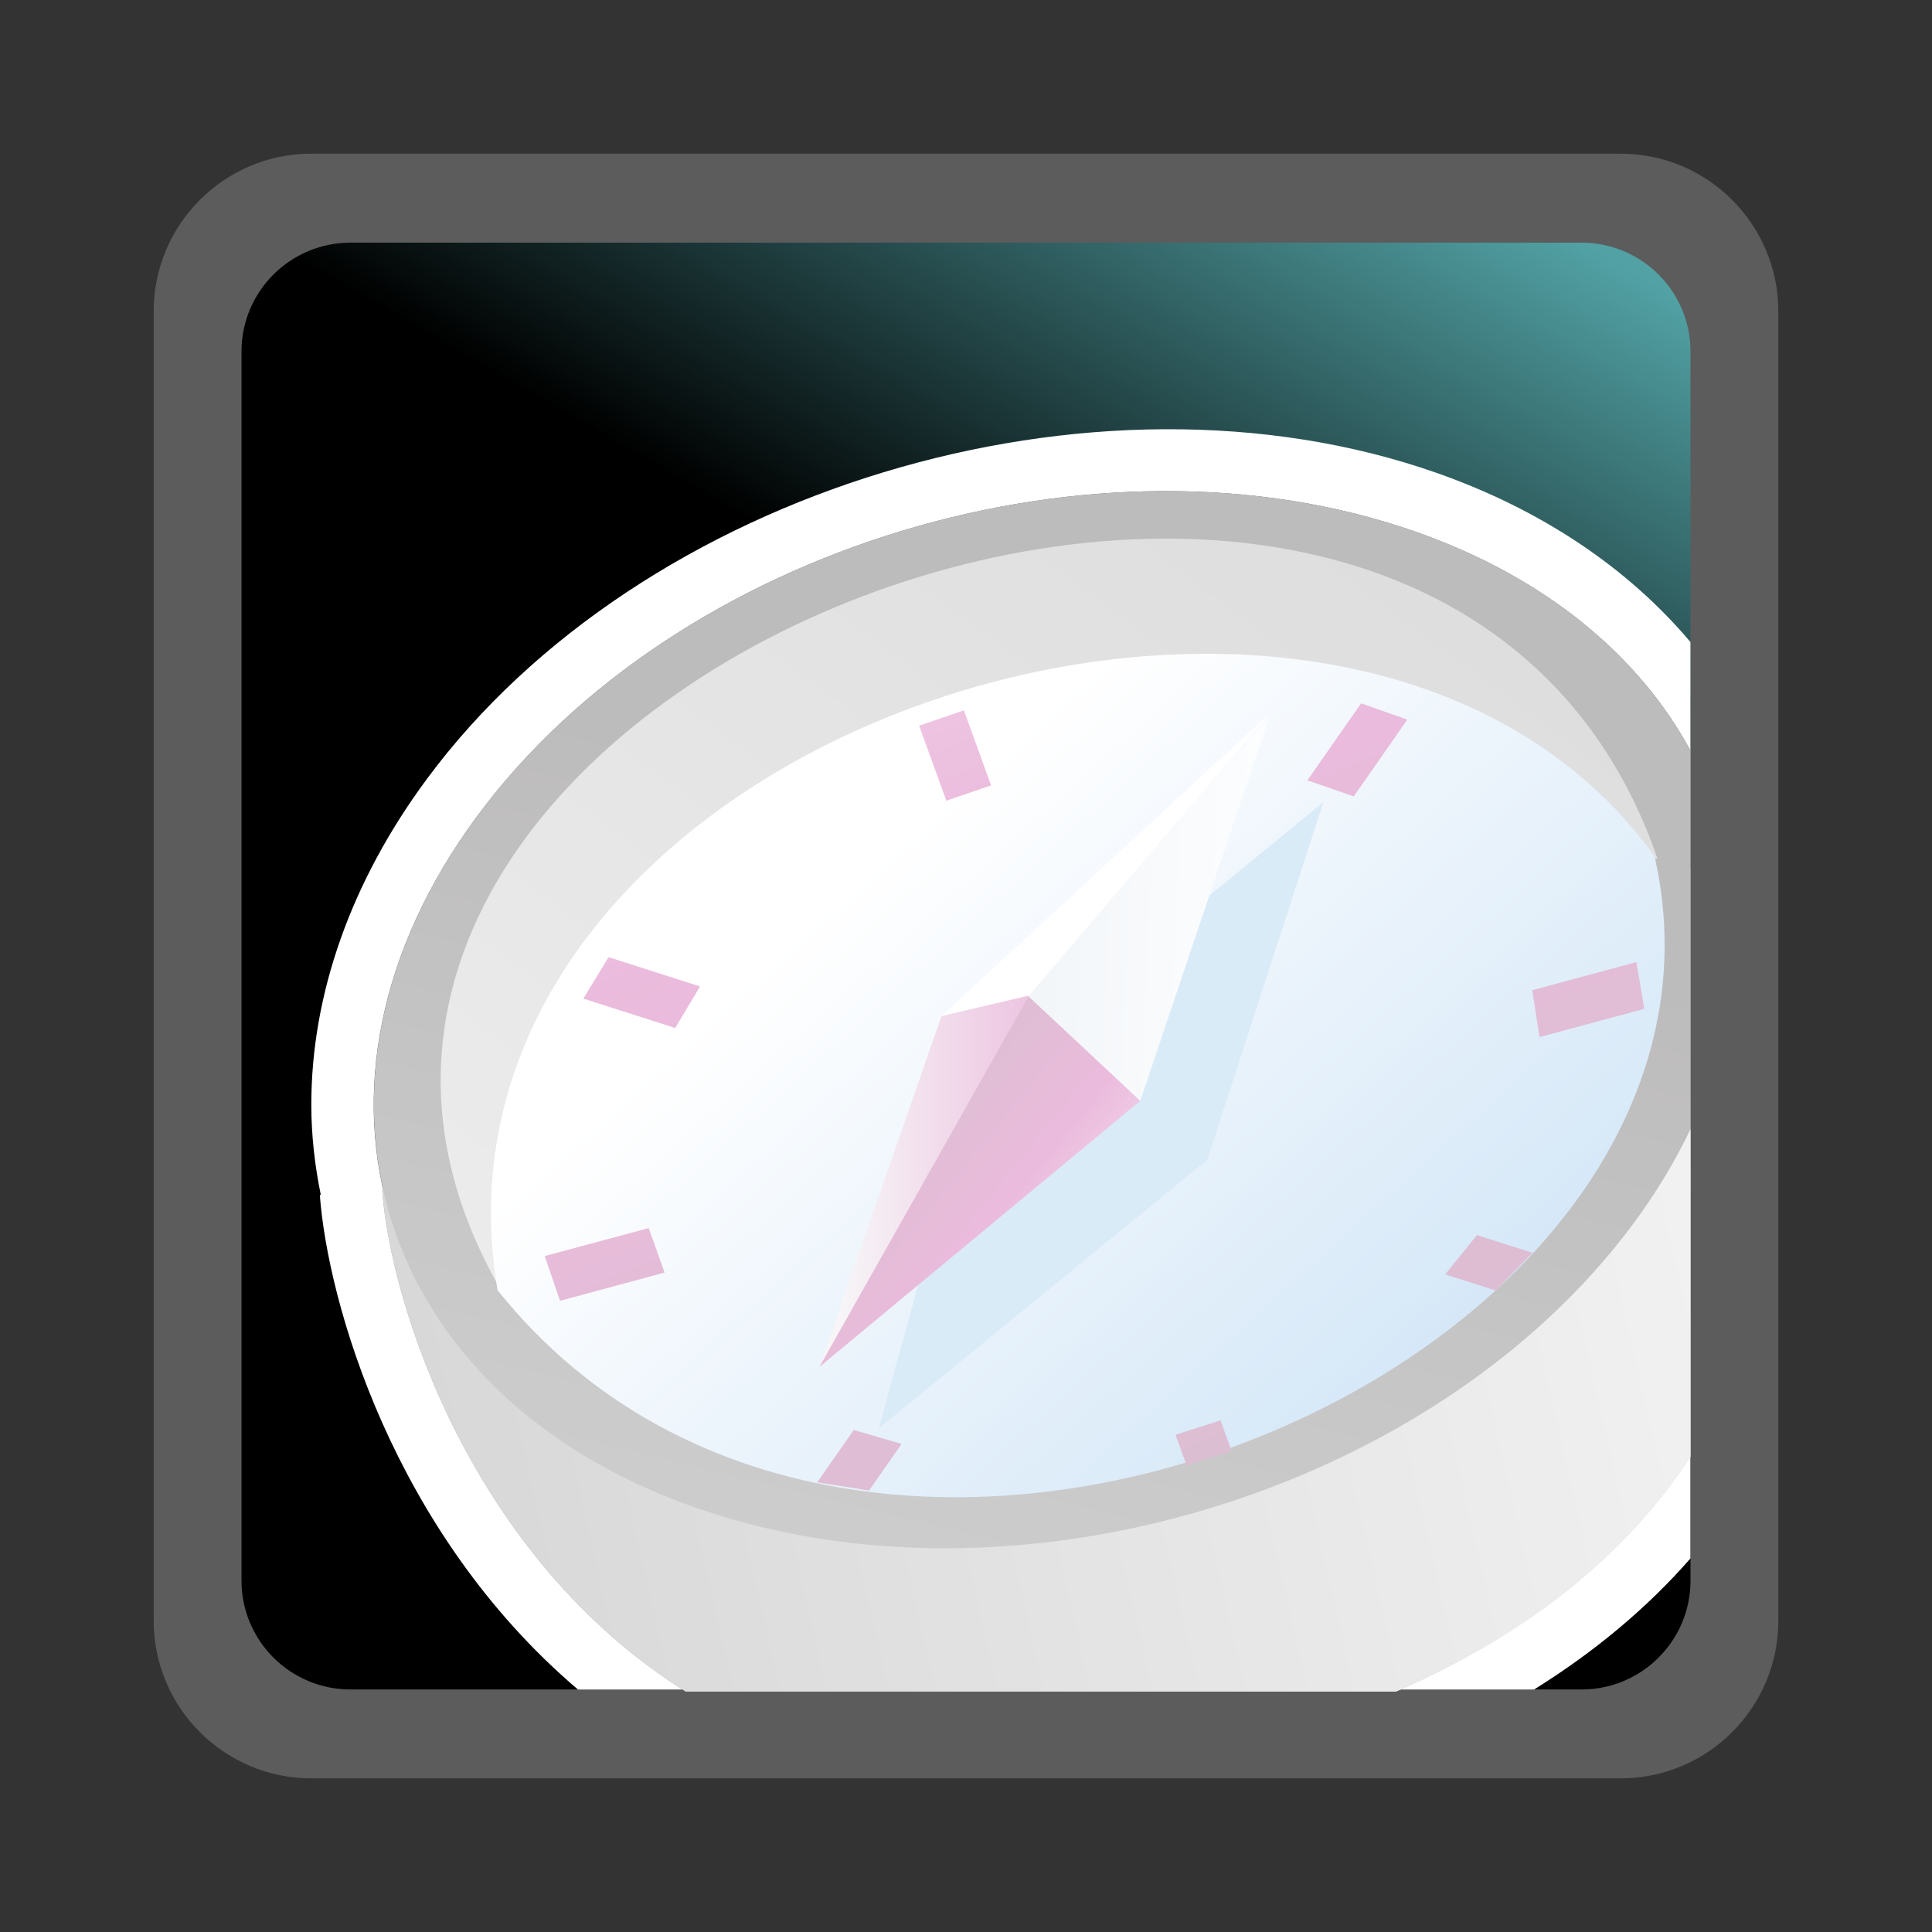 <?xml version="1.0" encoding="UTF-8"?>
<svg xmlns="http://www.w3.org/2000/svg" xmlns:xlink="http://www.w3.org/1999/xlink" contentScriptType="text/ecmascript" width="88" baseProfile="tiny" zoomAndPan="magnify" contentStyleType="text/css" viewBox="-2 -2 88 88" height="88" preserveAspectRatio="xMidYMid meet" version="1.1">
    <rect x="-2" y="-2" width="88" height="88" fill="#333333" stroke="none"/>
    <g>
        <rect x="-2" width="88" fill="none" y="-2" height="88"/>
        <path fill="#ffffff" d="M 12.178 5.0 C 8.22 5.0 5.0 8.221 5.0 12.18 L 5.0 71.823 C 5.0 75.78 8.22 79.002 12.178 79.002 L 71.822 79.002 C 75.781 79.002 79.001 75.78 79.001 71.823 L 79.001 12.18 C 79.001 8.221 75.781 5 71.822 5 L 12.178 5 L 12.178 5.0 z " fill-opacity="0.2" stroke-opacity="0.2"/>
        <linearGradient x1="-675.062" gradientTransform="matrix(1 0 0 -1 695.452 -1176.404)" y1="-1255.836" x2="-631.842" gradientUnits="userSpaceOnUse" y2="-1180.977" xlink:type="simple" xlink:actuate="onLoad" id="XMLID_17_" xlink:show="other">
            <stop stop-color="#000000" offset="0"/>
            <stop stop-color="#000000" offset="0.646"/>
            <stop stop-color="#52a2a5" offset="0.994"/>
            <stop stop-color="#52a2a5" offset="1"/>
        </linearGradient>
        <path fill="url(#XMLID_17_)" d="M 75.0 69.996 C 75.0 72.732 72.777 74.953 70.038 74.953 L 13.964 74.953 C 11.224 74.953 9.0 72.732 9.0 69.996 L 9.0 14.011 C 9.0 11.271 11.224 9.053 13.964 9.053 L 70.036 9.053 C 72.775 9.053 74.999 11.272 74.999 14.011 L 75.0 69.996 L 75.0 69.996 z "/>
        <g>
            <path fill="#ffffff" d="M 63.451 19.545 C 47.831 14.05 27.189 20.303 17.443 33.483 L 17.443 33.483 C 13.98 38.162 12.18 43.296 12.18 48.316 C 12.18 49.699 12.335 51.07 12.611 52.42 C 12.609 52.42 12.568 52.435 12.568 52.435 C 12.927 57.252 15.868 67.764 24.326 74.956 L 67.874 74.956 C 70.643 73.231 73.029 71.235 74.998 68.985 L 74.998 27.245 C 72.146 23.86 68.199 21.215 63.451 19.545 z "/>
            <linearGradient x1="-614.878" gradientTransform="matrix(1 0 0 -1 695.452 -1176.404)" y1="-1229.904" x2="-680.018" gradientUnits="userSpaceOnUse" y2="-1244.803" xlink:type="simple" xlink:actuate="onLoad" id="XMLID_18_" xlink:show="other">
                <stop stop-color="#d8d8d8" offset="0"/>
                <stop stop-color="#777777" offset="1"/>
            </linearGradient>
            <path fill="url(#XMLID_18_)" d="M 75.0 64.353 L 75.0 37.566 L 15.41 52.219 C 15.805 57.506 19.519 68.965 29.234 75.051 L 61.588 75.051 C 68.109 72.201 72.338 68.422 75.0 64.353 z "/>
            <linearGradient x1="-661.99" gradientTransform="matrix(1 0 0 -1 695.452 -1176.404)" y1="-1271.161" x2="-647.82" gradientUnits="userSpaceOnUse" y2="-1213.469" xlink:type="simple" xlink:actuate="onLoad" id="XMLID_19_" xlink:show="other">
                <stop stop-color="#808183" offset="0"/>
                <stop stop-color="#231f20" offset="1"/>
            </linearGradient>
            <path fill="url(#XMLID_19_)" d="M 62.505 22.229 C 47.955 17.113 28.807 22.909 19.733 35.176 C 10.656 47.447 15.094 61.543 29.641 66.658 C 44.187 71.781 63.335 65.984 72.414 53.713 C 73.455 52.305 74.309 50.871 74.999 49.435 L 74.999 32.188 C 72.654 27.869 68.414 24.31 62.505 22.229 z "/>
            <linearGradient x1="-2407.389" gradientTransform="matrix(1.136 0 0 -1.136 2747.248 -2479.604)" y1="-2257.027" x2="-2352.298" gradientUnits="userSpaceOnUse" y2="-2183.041" xlink:type="simple" xlink:actuate="onLoad" id="XMLID_20_" xlink:show="other">
                <stop stop-color="#d8d8d8" offset="0"/>
                <stop stop-color="#777777" offset="1"/>
            </linearGradient>
            <path fill="url(#XMLID_20_)" d="M 73.493 37.099 C 62.988 6.693 5.112 29.138 20.73 56.611 L 73.493 37.099 z "/>
            <linearGradient x1="-2383.905" gradientTransform="matrix(1.136 0 0 -1.136 2747.248 -2479.604)" y1="-2214.577" x2="-2356.272" gradientUnits="userSpaceOnUse" y2="-2245.187" xlink:type="simple" xlink:actuate="onLoad" id="XMLID_21_" xlink:show="other">
                <stop stop-color="#ffffff" offset="0"/>
                <stop stop-color="#d1e5f7" offset="0.225"/>
                <stop stop-color="#3e94dc" offset="1"/>
            </linearGradient>
            <path fill="url(#XMLID_21_)" d="M 73.363 37.002 C 59.287 17.428 16.383 31.367 20.662 56.765 C 37.541 77.896 78.604 60.096 73.363 37.002 z "/>
            <polygon fill="#84bbe9" points="58.285,34.527 42.258,47.662 38.025,63.062 52.994,50.83   "/>
            <linearGradient x1="-2386.44" gradientTransform="matrix(1.136 0 0 -1.136 2747.248 -2479.604)" y1="-2227.329" x2="-2377.248" gradientUnits="userSpaceOnUse" y2="-2227.329" xlink:type="simple" xlink:actuate="onLoad" id="XMLID_22_" xlink:show="other">
                <stop stop-color="#e3dfe4" offset="0"/>
                <stop stop-color="#bc1a8c" offset="1"/>
            </linearGradient>
            <polygon fill="url(#XMLID_22_)" points="40.883,44.283 35.324,60.26 45.77,42.805   "/>
            <linearGradient x1="-2374.155" gradientTransform="matrix(1.136 0 0 -1.136 2747.248 -2479.604)" y1="-2234.112" x2="-2387.203" gradientUnits="userSpaceOnUse" y2="-2223.517" xlink:type="simple" xlink:actuate="onLoad" id="XMLID_23_" xlink:show="other">
                <stop stop-color="#e6eef4" offset="0"/>
                <stop stop-color="#bc1a8c" offset="0.44"/>
                <stop stop-color="#732957" offset="0.94"/>
                <stop stop-color="#732957" offset="1"/>
            </linearGradient>
            <polygon fill="url(#XMLID_23_)" points="44.871,43.344 35.324,60.26 49.938,48.143   "/>
            <linearGradient x1="-2366.684" gradientTransform="matrix(1.136 0 0 -1.136 2747.248 -2479.604)" y1="-2216.811" x2="-2379.948" gradientUnits="userSpaceOnUse" y2="-2216.258" xlink:type="simple" xlink:actuate="onLoad" id="XMLID_24_" xlink:show="other">
                <stop stop-color="#ffffff" offset="0"/>
                <stop stop-color="#ffffff" offset="0.05"/>
                <stop stop-color="#cfdce6" offset="1"/>
            </linearGradient>
            <polygon fill="url(#XMLID_24_)" points="49.938,48.143 55.833,30.613 44.686,43.232   "/>
            <polygon fill="#ffffff" points="55.844,30.485 40.883,44.283 44.871,43.344   "/>
            <linearGradient x1="-2382.13" gradientTransform="matrix(1.136 0 0 -1.136 2747.248 -2479.604)" y1="-2177.643" x2="-2351.693" gradientUnits="userSpaceOnUse" y2="-2249.503" xlink:type="simple" xlink:actuate="onLoad" id="XMLID_25_" xlink:show="other">
                <stop stop-color="#e6eef4" offset="0"/>
                <stop stop-color="#bc1a8c" offset="0.44"/>
                <stop stop-color="#732957" offset="0.94"/>
                <stop stop-color="#732957" offset="1"/>
            </linearGradient>
            <polygon fill="url(#XMLID_25_)" points="67.805,55.064 65.273,54.256 63.827,56.047 66.123,56.781   "/>
            <linearGradient x1="-2407.031" gradientTransform="matrix(1.136 0 0 -1.136 2747.248 -2479.604)" y1="-2188.153" x2="-2376.575" gradientUnits="userSpaceOnUse" y2="-2260.06" xlink:type="simple" xlink:actuate="onLoad" id="XMLID_26_" xlink:show="other">
                <stop stop-color="#e6eef4" offset="0"/>
                <stop stop-color="#bc1a8c" offset="0.44"/>
                <stop stop-color="#732957" offset="0.94"/>
                <stop stop-color="#732957" offset="1"/>
            </linearGradient>
            <polygon fill="url(#XMLID_26_)" points="29.885,42.932 25.721,41.596 24.57,43.484 28.755,44.824   "/>
            <linearGradient x1="-2379.196" gradientTransform="matrix(1.136 0 0 -1.136 2747.248 -2479.604)" y1="-2176.426" x2="-2348.773" gradientUnits="userSpaceOnUse" y2="-2248.252" xlink:type="simple" xlink:actuate="onLoad" id="XMLID_27_" xlink:show="other">
                <stop stop-color="#e6eef4" offset="0"/>
                <stop stop-color="#bc1a8c" offset="0.44"/>
                <stop stop-color="#732957" offset="0.94"/>
                <stop stop-color="#732957" offset="1"/>
            </linearGradient>
            <polygon fill="url(#XMLID_27_)" points="59.662,34.274 62.102,30.777 59.997,30.036 57.549,33.544   "/>
            <linearGradient x1="-2406.408" gradientTransform="matrix(1.136 0 0 -1.136 2747.248 -2479.604)" y1="-2187.886" x2="-2375.961" gradientUnits="userSpaceOnUse" y2="-2259.77" xlink:type="simple" xlink:actuate="onLoad" id="XMLID_28_" xlink:show="other">
                <stop stop-color="#e6eef4" offset="0"/>
                <stop stop-color="#bc1a8c" offset="0.44"/>
                <stop stop-color="#732957" offset="0.94"/>
                <stop stop-color="#732957" offset="1"/>
            </linearGradient>
            <polygon fill="url(#XMLID_28_)" points="36.887,63.133 35.223,65.518 37.583,65.891 39.064,63.771   "/>
            <linearGradient x1="-2392.95" gradientTransform="matrix(1.136 0 0 -1.136 2747.248 -2479.604)" y1="-2182.243" x2="-2362.527" gradientUnits="userSpaceOnUse" y2="-2254.069" xlink:type="simple" xlink:actuate="onLoad" id="XMLID_29_" xlink:show="other">
                <stop stop-color="#e6eef4" offset="0"/>
                <stop stop-color="#bc1a8c" offset="0.44"/>
                <stop stop-color="#732957" offset="0.94"/>
                <stop stop-color="#732957" offset="1"/>
            </linearGradient>
            <polygon fill="url(#XMLID_29_)" points="43.143,33.774 41.905,30.356 39.864,31.052 41.104,34.47   "/>
            <linearGradient x1="-2394.476" gradientTransform="matrix(1.136 0 0 -1.136 2747.248 -2479.604)" y1="-2182.678" x2="-2363.954" gradientUnits="userSpaceOnUse" y2="-2254.74" xlink:type="simple" xlink:actuate="onLoad" id="XMLID_30_" xlink:show="other">
                <stop stop-color="#e6eef4" offset="0"/>
                <stop stop-color="#bc1a8c" offset="0.44"/>
                <stop stop-color="#732957" offset="0.94"/>
                <stop stop-color="#732957" offset="1"/>
            </linearGradient>
            <polygon fill="url(#XMLID_30_)" points="51.544,63.352 52.048,64.746 54.096,64.088 53.594,62.697   "/>
            <linearGradient x1="-2412.215" gradientTransform="matrix(1.136 0 0 -1.136 2747.248 -2479.604)" y1="-2190.348" x2="-2381.763" gradientUnits="userSpaceOnUse" y2="-2262.242" xlink:type="simple" xlink:actuate="onLoad" id="XMLID_31_" xlink:show="other">
                <stop stop-color="#e6eef4" offset="0"/>
                <stop stop-color="#bc1a8c" offset="0.44"/>
                <stop stop-color="#732957" offset="0.94"/>
                <stop stop-color="#732957" offset="1"/>
            </linearGradient>
            <polygon fill="url(#XMLID_31_)" points="27.547,53.938 22.813,55.211 23.508,57.25 28.273,55.965   "/>
            <linearGradient x1="-2374.988" gradientTransform="matrix(1.136 0 0 -1.136 2747.248 -2479.604)" y1="-2174.545" x2="-2344.508" gradientUnits="userSpaceOnUse" y2="-2246.505" xlink:type="simple" xlink:actuate="onLoad" id="XMLID_32_" xlink:show="other">
                <stop stop-color="#e6eef4" offset="0"/>
                <stop stop-color="#bc1a8c" offset="0.44"/>
                <stop stop-color="#732957" offset="0.94"/>
                <stop stop-color="#732957" offset="1"/>
            </linearGradient>
            <polygon fill="url(#XMLID_32_)" points="68.123,45.236 72.896,43.951 72.534,41.821 67.792,43.104   "/>
            <path fill="#ffffff" d="M 74.999 37.566 L 74.999 32.187 C 72.654 27.869 68.414 24.309 62.505 22.229 C 47.955 17.113 28.807 22.909 19.733 35.176 C 15.56 40.818 14.251 46.843 15.46 52.207 L 15.411 52.219 C 15.806 57.506 19.52 68.965 29.235 75.051 L 61.589 75.051 C 68.11 72.201 72.339 68.422 75.001 64.353 L 74.999 37.566 L 74.999 37.566 z " fill-opacity="0.7" stroke-opacity="0.7"/>
        </g>
    </g>
</svg>
